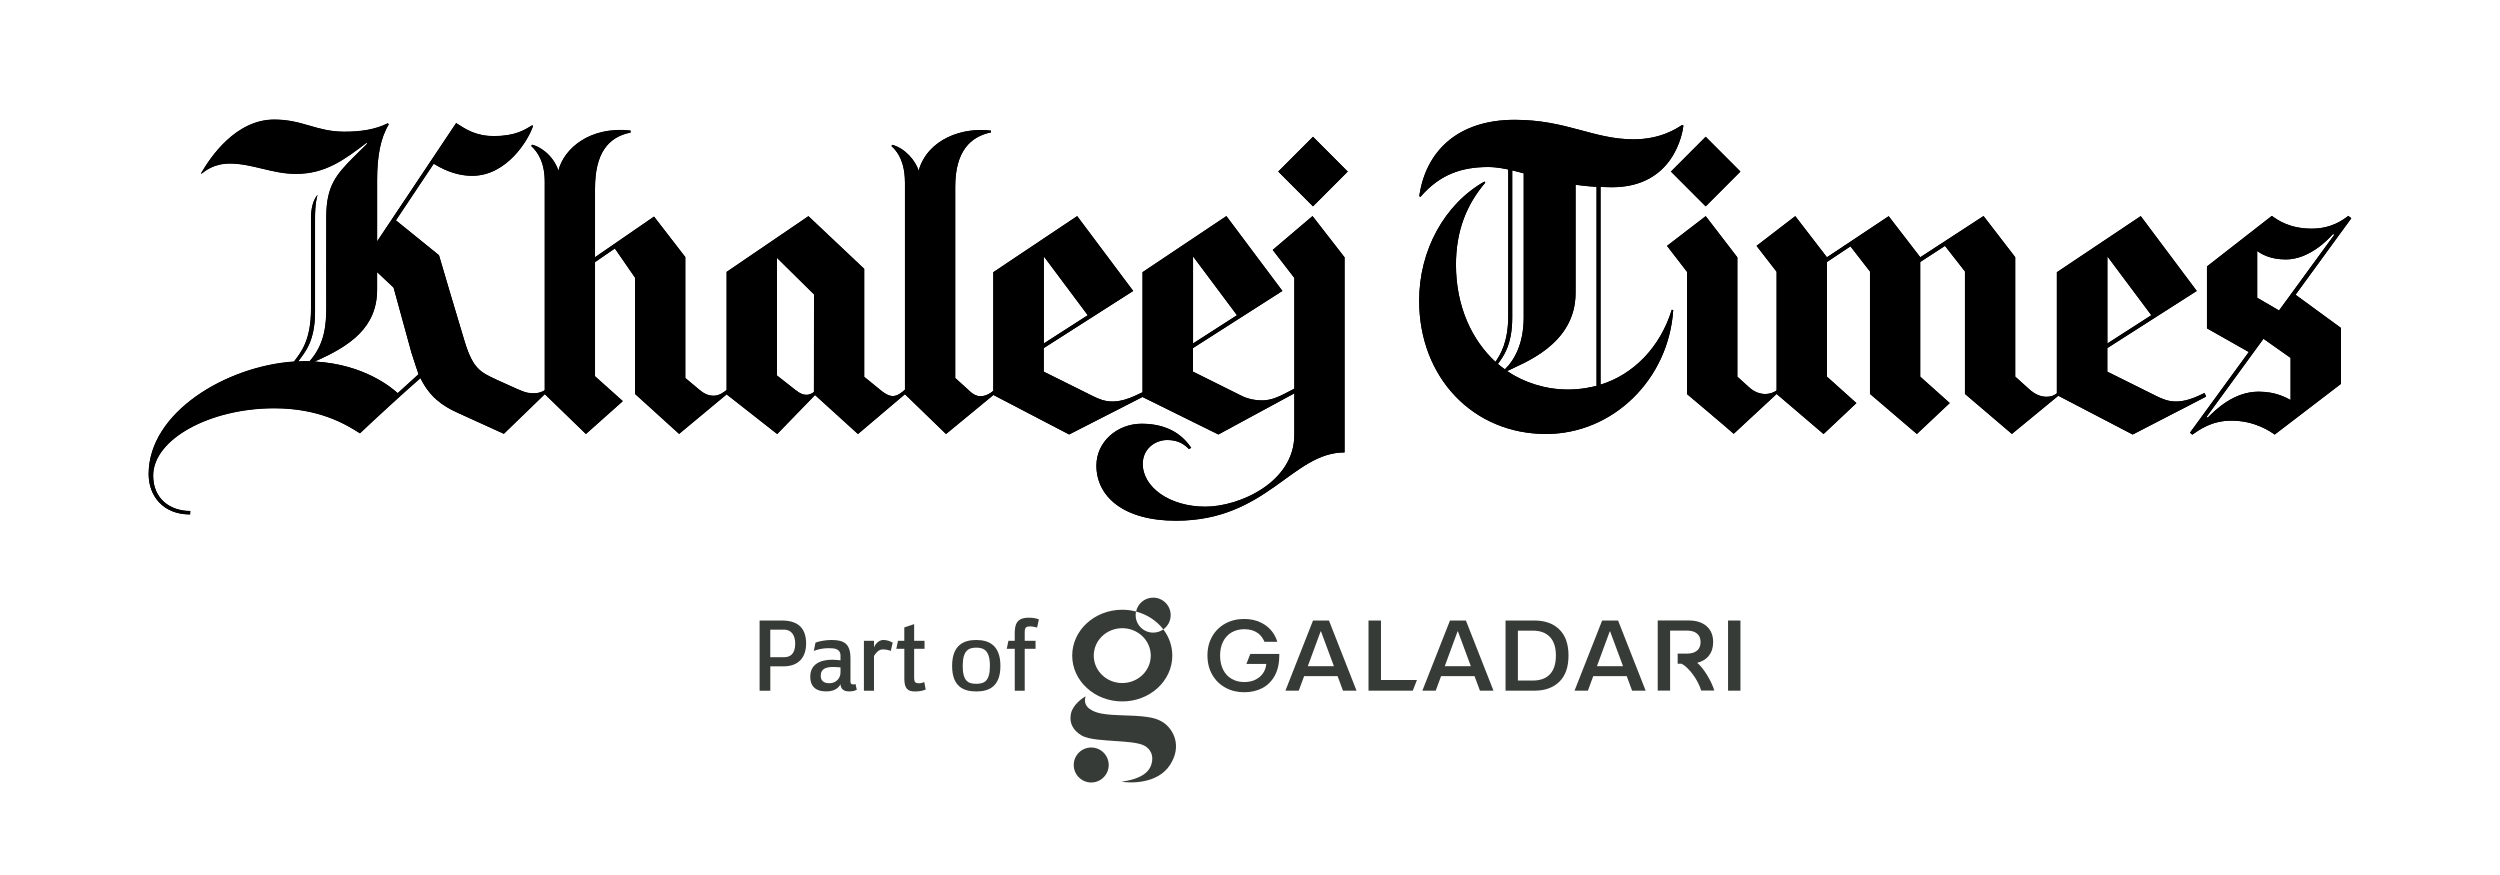 <?xml version="1.0" encoding="UTF-8"?><svg id="uuid-77102795-7ab9-4732-bcd0-67b4315a4eeb" xmlns="http://www.w3.org/2000/svg" viewBox="0 0 671.77 235"><defs><style>.uuid-e489fd61-2912-42fa-baae-2764ceace0af{fill:#000;}.uuid-e489fd61-2912-42fa-baae-2764ceace0af,.uuid-b21105f6-de3e-4af1-8d34-71243288dd6e{stroke-width:0px;}.uuid-b21105f6-de3e-4af1-8d34-71243288dd6e{fill:#373b37;}</style></defs><path class="uuid-e489fd61-2912-42fa-baae-2764ceace0af" d="M421.28,104.67c3.88,0,6.59-.73,7.73-.99v-53.49c-1.97-.07-4.39-.38-5.64-.54v29.06c0,14.07-14.39,18.92-18.4,21,4.4,2.96,10.1,4.95,16.32,4.95M404.37,99.25c2.63-2.54,5.06-6.98,5.06-13.96v-38.71c-.77-.21-2.38-.64-3.08-.79v39.55c0,7.62-2.58,10.65-3.85,12.45.49.42,1.33,1.07,1.87,1.45M452.35,33.75c-.23,1.84-2.49,16.56-19.22,16.56-.98,0-2.24-.03-3.05-.07v53.12c8.76-2.7,15.99-9.93,19.13-20.11l.4.05c-1.22,18.63-16.17,33.31-34.19,33.31-19.57,0-34.08-15.14-34.08-35.82,0-13.63,6.87-25.95,17.53-32l.25.28c-5.14,6.01-7.89,13.11-7.89,22.08,0,11.29,4.36,20.32,10.61,26.08,1.37-1.96,3.44-5.35,3.44-12.42v-39.26c-.55-.11-2.97-.67-5.39-.67-6.98,0-12.93,1.89-18.19,8.02l-.33-.18c1.69-11.9,10.16-20.52,25.64-20.52,13.94,0,21.13,5.24,31.94,5.24,7.23,0,11.5-2.84,13.05-3.86l.36.18ZM458.33,36.75l9.34,9.35-9.34,9.35-9.34-9.35,9.34-9.35ZM631.81,58.65l-14.98,20.55,12.19,8.91v15.05l-17.79,13.61c-1.11-.77-5.24-3.74-11.65-3.74-5.34,0-8.61,2.47-10.49,3.77l-.62-.54,15.8-21.67-11.24-6.36v-16.64l17.43-13.58c1.56,1.12,4.74,3.43,10.73,3.43,5.3,0,8.48-2.39,9.82-3.44l.8.65ZM627.23,63.1l-.31-.25c-1.19,1.37-6.34,6.86-12.71,6.86-4.35,0-6.68-1.56-7.68-2.25v12.55l5.87,3.42,14.83-20.33ZM615.5,96.17l-7.29-5.14-15.27,20.95.27.28c2.15-2.17,7.05-7.01,13.7-7.01,4.86,0,7.61,1.76,8.59,2.24v-11.32ZM447.94,66.07l10.4-7.99,8.5,11.07v32.06s1.8,1.62,3.07,2.79c1.55,1.42,3.06,1.87,4.42,1.87,1.53,0,2.6-.63,3.06-.94v-31.91l-5.39-6.96,10.4-7.99,8.51,11.06,16.59-11.04,8.5,11.04,17-11.07,8.51,11.06v32.09l3.7,3.33c1.49,1.36,3.02,2.09,4.72,2.09,1.3,0,1.95-.38,2.47-.73l.31-.21v-32.56l22.53-15.07,15.05,20.11-24.03,15.35v6.34s9.73,4.86,13.17,6.55c1.56.77,3.17,1.47,5.3,1.47,2.35,0,4.63-.9,5.82-1.44l1.83-.85.43.97-19.73,10.19-19.99-10.42-12.48,10.27-12.61-10.75v-32.91l-5.37-6.87-6.65,4.33v30.81l7.93,7.09-8.83,8.31-12.6-10.77v-32.88l-5.25-6.77-6.32,4.21v30.8l7.93,7.11-8.83,8.31-12.61-10.77-11.53,10.71c-1.79-1.63-12.54-10.66-12.54-10.66v-32.86l-5.39-6.99ZM566.27,92.29l11.81-7.59-11.81-15.81v23.41ZM195.25,73.06l21.98-14.97,14.99,14.15v29.03s2.28,1.81,4.29,3.48c1.78,1.47,2.74,1.67,3.42,1.67,1.26,0,2.44-.98,3.24-1.72v-55.68c-.01-2.97-.53-6.96-3.63-9.78l.22-.33c3.54.99,6.26,4.34,7.08,6.94,2.5-8.63,11.98-11.72,19.43-10.74v.46c-5.51,1.14-9.6,5.05-9.6,14.63v51.37s2.41,2.2,3.03,2.74c1.47,1.42,2.38,2.15,3.8,2.15,1.28,0,2.41-.68,2.98-1.11l.43-.35v-31.87l22.54-15.07,15.05,20.11-24.03,15.35v6.34s9.72,4.86,13.17,6.55c1.56.77,3.17,1.47,5.3,1.47,2.35,0,4.63-.9,5.82-1.44,1.08-.51,2.02-.94,2.25-1.04v-32.28l22.53-15.07,15.05,20.11-24.02,15.35v6.34s9.72,4.86,13.16,6.55c1.56.77,3.44,1.18,5.37,1.18,2.52,0,4.61-1.07,5.76-1.63l2.93-1.51v-29.78l-5.81-7.52,10.7-9.09,8.61,11.08v52.42c-14.07,0-20.86,18.35-45.28,18.35-14.22,0-21.4-6.55-21.4-14.83,0-6.29,5.51-11.22,12.16-11.22,7.69,0,11.38,3.63,13.31,6.46l-.61.33c-1.09-1.12-2.71-2.43-5.8-2.43-3.36,0-6.61,2.41-6.61,6.42,0,6.25,7.2,11.5,16.83,11.5,9.13,0,23.9-6.55,23.9-19.31v-11.15l-20.41,11.06-20.38-10.07-19.71,10.07-20.36-10.62-12.74,10.49-11.04-10.69-12.62,10.69-11.53-10.48-10.17,10.48-13.59-10.66-12.77,10.62-11.84-10.74v-31.24l-5.42-7.85-5.33,3.67v30.68l7.46,6.68-9.91,8.83-11.06-10.72-11,10.66-12.35-5.62c-4.36-1.95-7.65-4.44-10.06-9.34-5.01,4.36-11.25,10.12-16.26,14.83-4-2.58-11.1-6.73-23.03-6.73-17.28,0-32.53,8.29-32.53,18.1,0,6.23,4.53,9.52,9.98,9.52l-.06.91c-7.32,0-11.13-5.02-11.13-10.85,0-16.53,20.83-28.99,39.06-30.22,1.86-2.5,4.57-5.6,4.57-14.26v-24.35c0-3.92,1.26-5.57,1.76-6.22-.19.62-.69,2.21-.69,6.52v25.02c0,7.78-2.67,10.75-4.53,13.24.66-.03,1.31-.05,1.96-.05h1.13c4.05-4.57,4.47-9.7,4.47-14.55,0,0-.04-17.42,0-24.39.04-8.18,2.66-11.23,7.64-16.19,1.21-1.2,2.43-2.42,3.37-3.32l-.21-.24c-6.09,4.64-11.11,8.35-19,8.35-6.28,0-11.76-2.78-17.7-2.78-4.49,0-6.79,2.11-7.66,2.75,2.38-4.48,9.25-14.55,19.58-14.55,7.66,0,11.28,3.26,18.84,3.26,4.39,0,8.29-.57,11.66-2.26l.29.28c-2.22,3.59-3.14,8.56-3.14,14.85v16.6l21.23-31.79c2.52,1.62,5.23,3.5,10.14,3.5,5.81,0,8.27-1.68,10.28-2.88l.24.14c-1.21,3.78-7.03,13.4-16.34,13.4-4.91,0-8.69-2.25-10.35-3.24l-10.16,15.22,11.58,9.37s4.94,16.81,6.93,23.29c2.22,7.2,4.21,8.14,8.39,10.09,1.65.76,3.32,1.51,5.73,2.59,2.57,1.15,3.34,1.12,4.63,1.12,1.36,0,2.39-.58,2.74-.82v-55.99c0-5.27-1.83-7.97-3.63-9.65l.22-.32c1.8.36,5.57,2.54,7.08,6.95,1.51-5.95,8.48-11.96,19.39-10.76v.53c-6.01,1.18-9.55,5.57-9.55,14.99v18.52l15.86-10.92,8.4,10.88v32.49l3.58,3c1.19.99,2.3,1.77,4.05,1.77,1.57,0,2.82-1.05,3.48-1.54v-31.76ZM208.76,100.88l4.96,3.9c1.39,1.09,2.16,1.31,3.01,1.31,1.13,0,1.98-.77,1.98-.77l.02-26.22-9.97-9.83v31.61ZM320.58,92.29l11.81-7.59-11.81-15.81v23.41ZM280.48,92.29l11.81-7.59-11.81-15.81v23.41ZM106.87,105.64l5.6-5.09c-.24-.64-.99-2.93-1.91-5.78-1.9-6.95-4.8-17.49-4.8-17.49l-4.43-4.16v4.69c0,10.09-7.11,15.14-16.79,19.33,13.53.76,20.87,7.22,22.33,8.5M362.15,46.1l-9.34,9.35-9.33-9.35,9.33-9.35,9.34,9.35Z"/><path class="uuid-e489fd61-2912-42fa-baae-2764ceace0af" d="M243.16,49.02c0-2.97-.51-6.96-3.61-9.78l.22-.33c3.54.99,6.26,4.34,7.08,6.94,2.5-8.63,11.98-11.72,19.43-10.74v.46c-5.51,1.14-9.6,5.05-9.6,14.63v51.37s2.41,2.2,3.03,2.74c1.47,1.42,2.38,2.15,3.8,2.15,1.28,0,2.41-.68,2.98-1.11.21-.16.48-.38.48-.38l.5.75-13.26,10.92-11.04-10.69v-56.94Z"/><path class="uuid-e489fd61-2912-42fa-baae-2764ceace0af" d="M195.8,105.54l-.54-.71c-.66.5-1.91,1.54-3.48,1.54-1.74,0-2.86-.77-4.05-1.77-2.03-1.7-3.58-3-3.58-3v-32.49l-8.4-10.88-15.86,10.92v-18.52c0-9.42,3.54-13.81,9.55-14.99v-.53c-10.9-1.2-17.88,4.82-19.39,10.76-1.5-4.41-5.28-6.59-7.08-6.95l-.22.32c1.79,1.68,3.63,4.37,3.63,9.65v57.03l11.06,10.72,9.91-8.83-7.46-6.68v-30.68l5.33-3.67,5.42,7.85v31.24l11.84,10.74,13.31-11.07Z"/><path class="uuid-e489fd61-2912-42fa-baae-2764ceace0af" d="M362.15,46.1l-9.34,9.35-9.34-9.35,9.34-9.35,9.34,9.35ZM320.09,120.35c-1.93-2.84-5.62-6.47-13.31-6.47-6.65,0-12.16,4.92-12.16,11.22,0,8.28,7.18,14.83,21.4,14.83,24.42,0,31.22-18.35,45.28-18.35v-52.42l-8.61-11.08-10.7,9.09,5.81,7.52v42.17c0,12.76-14.77,19.31-23.9,19.31-9.64,0-16.83-5.25-16.83-11.5,0-4.01,3.25-6.42,6.61-6.42,3.09,0,4.71,1.31,5.8,2.43l.61-.33Z"/><path class="uuid-e489fd61-2912-42fa-baae-2764ceace0af" d="M106.87,105.64l5.6-5.09c-.24-.64-.99-2.93-1.91-5.78-1.89-6.95-4.8-17.49-4.8-17.49l-4.43-4.16v4.69c0,10.09-7.11,15.14-16.79,19.33,13.53.76,20.87,7.22,22.33,8.5M104.48,33.44c-2.22,3.59-3.14,8.56-3.14,14.85v16.6l21.23-31.79c2.52,1.62,5.23,3.5,10.14,3.5,5.81,0,8.27-1.68,10.28-2.88l.24.14c-1.21,3.78-7.03,13.4-16.34,13.4-4.91,0-8.69-2.25-10.34-3.24l-10.16,15.22,11.58,9.37s4.94,16.81,6.93,23.29c2.22,7.2,4.21,8.14,8.39,10.09,1.65.76,3.32,1.51,5.73,2.59,2.57,1.15,3.34,1.12,4.63,1.12,1.57,0,2.7-.77,2.86-.91l.47.6-11.58,11.2s-7.23-3.29-12.35-5.62c-4.36-1.95-7.65-4.44-10.06-9.34-5.01,4.36-11.25,10.12-16.26,14.83-4-2.58-11.1-6.73-23.03-6.73-17.28,0-32.53,8.29-32.53,18.1,0,6.23,4.53,9.52,9.98,9.52l-.06.91c-7.32,0-11.13-5.02-11.13-10.85,0-16.53,20.83-28.99,39.06-30.22,1.86-2.5,4.57-5.6,4.57-14.26,0,0,0-23.33,0-24.35,0-3.92,1.27-5.57,1.76-6.22h.01c-.18.63-.7,2.21-.7,6.52v25.02c0,7.78-2.67,10.75-4.53,13.24.66-.03,1.31-.05,1.96-.05.38,0,.76,0,1.13.01,4.05-4.58,4.48-9.71,4.48-14.56,0,0-.04-17.42,0-24.39.04-8.18,2.66-11.23,7.64-16.19,1.21-1.2,2.43-2.42,3.37-3.32l-.21-.24c-6.09,4.64-11.11,8.35-19,8.35-6.28,0-11.76-2.78-17.7-2.78-4.49,0-6.79,2.11-7.66,2.75l-.17-.14c2.54-4.34,9.42-14.41,19.75-14.41,7.66,0,11.28,3.26,18.84,3.26,4.39,0,8.29-.57,11.66-2.26l.29.28Z"/><path class="uuid-e489fd61-2912-42fa-baae-2764ceace0af" d="M280.48,92.29l11.81-7.59-11.81-15.81v23.41ZM266.91,73.15l22.53-15.07,15.05,20.11-24.03,15.35v6.34s9.72,4.86,13.17,6.55c1.56.77,3.17,1.47,5.3,1.47,2.35,0,4.63-.9,5.82-1.44,1.24-.59,2.3-1.07,2.3-1.07v1.27l-19.77,10.1-20.38-10.63v-33Z"/><path class="uuid-e489fd61-2912-42fa-baae-2764ceace0af" d="M566.27,92.29l11.81-7.59-11.81-15.81v23.41ZM552.7,73.15l22.53-15.07,15.05,20.11-24.03,15.35v6.34s9.73,4.86,13.17,6.55c1.56.77,3.17,1.47,5.29,1.47,2.35,0,4.63-.9,5.82-1.44.35-.16,1.83-.85,1.83-.85l.43.97-19.73,10.19-20.38-10.63v-33Z"/><path class="uuid-e489fd61-2912-42fa-baae-2764ceace0af" d="M320.58,92.29l11.81-7.59-11.81-15.81v23.41ZM307.01,73.15l22.53-15.07,15.05,20.11-24.02,15.35v6.34s9.73,4.86,13.16,6.55c1.56.77,3.44,1.18,5.37,1.18,2.52,0,4.61-1.07,5.76-1.63,1.09-.56,3.2-1.65,3.2-1.65v1.24l-20.67,11.2-20.38-10.07v-33.56Z"/><path class="uuid-e489fd61-2912-42fa-baae-2764ceace0af" d="M195.25,73.06l21.98-14.97,14.99,14.15v29.03s2.28,1.81,4.29,3.48c1.78,1.47,2.74,1.67,3.42,1.67,1.26,0,2.44-.98,3.24-1.72l.58.75-13.21,11.2-11.53-10.48-10.17,10.48-13.59-10.66v-32.93ZM208.76,100.88s4.11,3.24,4.96,3.9c1.39,1.09,2.16,1.31,3.01,1.31,1.13,0,1.98-.77,1.98-.77l.02-26.22-9.97-9.83v31.61Z"/><path class="uuid-e489fd61-2912-42fa-baae-2764ceace0af" d="M516,69.14l-8.5-11.04-16.59,11.04-8.51-11.06-10.4,7.99,5.39,6.96v32.84l12.61,10.77,8.83-8.32-7.92-7.11v-30.8l6.32-4.21,5.25,6.77v32.88l12.6,10.77,8.83-8.32-7.93-7.09v-30.81l6.65-4.33,5.37,6.87v32.91l12.61,10.75,12.58-10.35-.42-.61s-.18.13-.38.25c-.52.35-1.17.72-2.47.72-1.69,0-3.23-.73-4.72-2.09-.98-.88-3.7-3.33-3.7-3.33v-32.09l-8.51-11.06-17,11.07Z"/><path class="uuid-e489fd61-2912-42fa-baae-2764ceace0af" d="M631.81,58.65l-14.98,20.55,12.19,8.91v15.05l-17.79,13.61c-1.11-.77-5.24-3.74-11.65-3.74-5.34,0-8.61,2.47-10.49,3.77l-.62-.54,15.8-21.67-11.24-6.36v-16.64l17.43-13.58c1.56,1.12,4.74,3.43,10.73,3.43,5.3,0,8.48-2.39,9.82-3.44l.8.65ZM627.23,63.1l-.31-.25c-1.19,1.37-6.34,6.86-12.71,6.86-4.35,0-6.68-1.56-7.68-2.25v12.55l5.87,3.42,14.83-20.33ZM615.5,96.17l-7.29-5.14-15.27,20.95.27.27c2.15-2.17,7.05-7.01,13.7-7.01,4.86,0,7.61,1.76,8.59,2.24v-11.32Z"/><path class="uuid-e489fd61-2912-42fa-baae-2764ceace0af" d="M447.94,66.07l10.4-7.99,8.5,11.07v32.06s1.8,1.62,3.07,2.78c1.55,1.42,3.06,1.88,4.42,1.88,1.63,0,2.72-.71,3.13-.99.1.13.41.53.41.53l-12.02,11.16c-1.79-1.63-12.54-10.66-12.54-10.66v-32.86l-5.39-6.99ZM458.33,36.75l-9.34,9.35,9.34,9.35,9.33-9.35-9.33-9.35Z"/><path class="uuid-e489fd61-2912-42fa-baae-2764ceace0af" d="M421.28,104.67c3.88,0,6.59-.73,7.73-.99v-53.49c-1.97-.07-4.39-.38-5.64-.54v29.06c0,14.07-14.39,18.92-18.41,21.01,4.4,2.96,10.1,4.95,16.32,4.95M404.37,99.25c2.63-2.54,5.06-6.98,5.06-13.96v-38.71c-.77-.21-2.38-.64-3.08-.79v39.55c0,7.62-2.58,10.65-3.85,12.45.49.42,1.33,1.07,1.87,1.45M452.35,33.75c-.23,1.84-2.49,16.56-19.22,16.56-.98,0-2.24-.03-3.05-.07v53.12c8.76-2.7,15.99-9.93,19.13-20.11l.4.05c-1.22,18.63-16.17,33.31-34.19,33.31-19.57,0-34.08-15.14-34.08-35.82,0-13.63,6.87-25.95,17.53-32.01l.25.28c-5.14,6.01-7.89,13.11-7.89,22.08,0,11.29,4.36,20.32,10.61,26.08,1.37-1.96,3.44-5.35,3.44-12.42v-39.26c-.55-.11-2.97-.67-5.39-.67-6.98,0-12.93,1.89-18.19,8.02l-.33-.18c1.69-11.9,10.16-20.52,25.64-20.52,13.94,0,21.13,5.24,31.94,5.24,7.23,0,11.5-2.84,13.05-3.86l.36.18Z"/><path class="uuid-b21105f6-de3e-4af1-8d34-71243288dd6e" d="M216.61,172.92c0,3.76-2.09,6.13-6.01,6.13h-3.61v6.55h-2.88v-18.86h6.01c4.88,0,6.49,2.62,6.49,6.18M206.98,169.19v7.4h3.76c1.52,0,2.94-.79,2.94-3.67,0-2.17-1.02-3.73-2.94-3.73h-3.76Z"/><path class="uuid-b21105f6-de3e-4af1-8d34-71243288dd6e" d="M228.53,176.93v6.24c0,.48.2.73.68.73.25,0,.45,0,.68-.08l.34,1.52c-.68.34-1.21.45-2.15.45-1.98,0-2.23-1.41-2.23-1.92-.42.76-1.33,1.92-3.87,1.92-2.91,0-4.26-1.5-4.26-3.92,0-3.5,2.85-4.6,5.96-4.6.73,0,1.86.14,2.17.17v-1.24c0-1.89-1.61-2.03-3.22-2.03s-2.99.37-3.95.73l.45-2.23c.93-.34,2.62-.7,4.26-.7,3.44,0,5.14.99,5.14,4.97M220.54,181.59c0,1.92,1.69,2,2.37,2,1.61,0,2.94-1.21,2.94-2.91v-1.35c-.42-.03-1.35-.11-1.92-.11-2.17,0-3.39.57-3.39,2.37"/><path class="uuid-b21105f6-de3e-4af1-8d34-71243288dd6e" d="M239.88,172.67l-.51,2.23c-.71-.25-1.36-.4-2.2-.4-1.19,0-2.03,1.24-2.32,1.78v9.32h-2.71v-13.41h2.71v1.75c.54-1.27,1.58-1.98,2.51-1.98,1.02,0,1.86.37,2.51.71"/><path class="uuid-b21105f6-de3e-4af1-8d34-71243288dd6e" d="M245.64,172.19h2.79v2.15h-2.79v7.71c0,1.38.37,1.55,1.38,1.55.37,0,1.02-.17,1.33-.34l.4,2.03c-.9.31-1.47.51-2.96.51-1.86,0-2.79-.79-2.79-3.42v-8.05h-2.15l.45-2.15h1.69v-3.59l2.65-.88v4.46Z"/><path class="uuid-b21105f6-de3e-4af1-8d34-71243288dd6e" d="M268.82,178.94c0,5.56-3.08,6.86-6.49,6.86s-6.49-1.3-6.49-6.86,3.05-6.97,6.49-6.97,6.49,1.44,6.49,6.97M258.69,178.94c0,4.12,1.5,4.8,3.64,4.8s3.67-.68,3.67-4.8-1.58-4.91-3.67-4.91-3.64.76-3.64,4.91"/><path class="uuid-b21105f6-de3e-4af1-8d34-71243288dd6e" d="M279.16,166.43l-.48,2.2c-.59-.14-1.24-.31-1.81-.31-1.19,0-1.52.28-1.52,1.61v2.26h2.91v2.15h-2.91v11.27h-2.68v-11.27h-2.15l.45-2.15h1.69v-1.89c0-2.37.42-4.32,3.73-4.32,1.05,0,1.92.11,2.77.45"/><path class="uuid-b21105f6-de3e-4af1-8d34-71243288dd6e" d="M343.75,175.72v.45c0,2.15-.42,3.96-1.24,5.44-.82,1.48-1.95,2.58-3.36,3.31-1.42.73-3.02,1.09-4.82,1.09-.9,0-1.75-.09-2.57-.28-.88-.21-1.71-.52-2.49-.96-1.51-.82-2.68-1.99-3.54-3.48-.85-1.5-1.28-3.21-1.28-5.15s.43-3.65,1.28-5.13c.86-1.5,2.03-2.64,3.52-3.46,1.5-.82,3.19-1.23,5.07-1.23,1.76,0,3.32.35,4.68,1.06.22.11.44.23.66.38.06.03.11.06.17.1,1.54,1.02,2.63,2.42,3.26,4.2l.13.39h-3.45c-.32-.73-.72-1.35-1.22-1.84-.18-.19-.38-.37-.6-.52-.95-.68-2.15-1.02-3.61-1.02-1.25,0-2.37.28-3.35.83-.99.56-1.76,1.37-2.31,2.45-.56,1.08-.83,2.34-.83,3.8s.27,2.75.83,3.83c.55,1.08,1.32,1.89,2.31,2.45.57.33,1.16.55,1.82.69.25.05.51.09.78.11.25.03.49.04.75.04,1.2,0,2.23-.22,3.1-.68.87-.46,1.54-1.06,2.02-1.8.47-.74.74-1.53.79-2.38h-5.34l1.06-2.69h7.79Z"/><path class="uuid-b21105f6-de3e-4af1-8d34-71243288dd6e" d="M364.51,185.59h-3.64l-1.45-3.91h0s-8.99,0-8.99,0l-1.44,3.91h-3.59l7.42-18.85h4.28l7.41,18.85ZM358.43,179.01l-3.47-9.35h-.1l-3.44,9.35h7.02Z"/><polygon class="uuid-b21105f6-de3e-4af1-8d34-71243288dd6e" points="380.74 182.73 379.62 185.59 367.73 185.59 367.73 166.74 371.08 166.74 371.08 182.73 380.74 182.73"/><path class="uuid-b21105f6-de3e-4af1-8d34-71243288dd6e" d="M401.31,185.59h-3.64l-1.45-3.91h0s-8.99,0-8.99,0l-1.44,3.91h-3.59l7.42-18.85h4.28l7.41,18.85ZM395.23,179.01l-3.47-9.35h-.1l-3.44,9.35h7.02Z"/><path class="uuid-b21105f6-de3e-4af1-8d34-71243288dd6e" d="M421.47,176.16c0,3.08-.82,5.42-2.46,7.02-1.64,1.6-3.86,2.41-6.68,2.41h-7.78v-18.85h7.78c2.82,0,5.05.8,6.68,2.4,1.64,1.6,2.46,3.95,2.46,7.02M418.08,176.16c0-2.22-.54-3.88-1.61-5.01-1.08-1.13-2.61-1.69-4.59-1.69h-4.01v13.41h4.01c1.99,0,3.52-.56,4.59-1.69,1.07-1.13,1.61-2.8,1.61-5.02"/><path class="uuid-b21105f6-de3e-4af1-8d34-71243288dd6e" d="M442.2,185.59h-3.64l-1.45-3.91h0s-8.99,0-8.99,0l-1.44,3.91h-3.59l7.42-18.85h4.28l7.41,18.85ZM436.12,179.01l-3.47-9.35h-.1l-3.44,9.35h7.02Z"/><path class="uuid-b21105f6-de3e-4af1-8d34-71243288dd6e" d="M456.04,178.11c1.39-.35,2.45-1.01,3.19-1.98.74-.97,1.11-2.17,1.11-3.6,0-1.79-.58-3.21-1.74-4.25-1.16-1.04-2.8-1.56-4.91-1.56h-8.25v18.85h3.33v-16.13h4.47c1.2,0,2.12.27,2.76.8.64.54.96,1.3.96,2.28s-.32,1.78-.95,2.31c-.64.54-1.56.8-2.77.8h-2.44v2.72h1.09c2.07,1.16,4.42,4.43,5.23,7.21h3.53c-.77-2.63-3.03-6.24-4.62-7.47"/><rect class="uuid-b21105f6-de3e-4af1-8d34-71243288dd6e" x="464.34" y="166.74" width="3.33" height="18.85"/><path class="uuid-b21105f6-de3e-4af1-8d34-71243288dd6e" d="M293.22,200.86c-2.6,0-4.7,2.11-4.7,4.7s2.11,4.7,4.7,4.7,4.7-2.11,4.7-4.7-2.11-4.7-4.7-4.7"/><path class="uuid-b21105f6-de3e-4af1-8d34-71243288dd6e" d="M291.72,187.09c-.65,1.92.51,3.02,1.1,3.41,1.11.74,2.45,1.5,7.81,1.67,6.63.21,9.6.4,11.95,1.96,2.71,1.81,5.14,6.29,1.8,11.43-3.31,5.1-10.61,4.91-13.05,4.49,4.47-.59,7.25-2.09,8.04-4.6.79-2.51-.33-4.16-1.67-4.97-1.67-1.02-5.25-1.15-7.86-1.35-2.78-.22-7.22-.34-9.18-1.49-2.27-1.32-3.44-3.36-2.89-5.89.56-2.53,3.2-4.22,3.95-4.66"/><path class="uuid-b21105f6-de3e-4af1-8d34-71243288dd6e" d="M312.59,169.12c-.77.55-1.71.87-2.73.87-2.6,0-4.7-2.11-4.7-4.7,0-.33.04-.65.1-.97-1.18-.31-2.42-.48-3.7-.48-7.43,0-13.45,5.52-13.45,12.32s6.02,12.32,13.45,12.32,13.45-5.52,13.45-12.32c0-2.62-.9-5.05-2.42-7.05M309.22,176.17c0,4.07-3.43,7.37-7.66,7.37s-7.66-3.3-7.66-7.37,3.43-7.37,7.66-7.37,7.66,3.3,7.66,7.37"/><path class="uuid-b21105f6-de3e-4af1-8d34-71243288dd6e" d="M312.59,169.12c1.2-.85,1.98-2.25,1.98-3.83,0-2.6-2.11-4.7-4.7-4.7-2.27,0-4.16,1.6-4.6,3.74,3.01.79,5.58,2.51,7.33,4.8"/></svg>